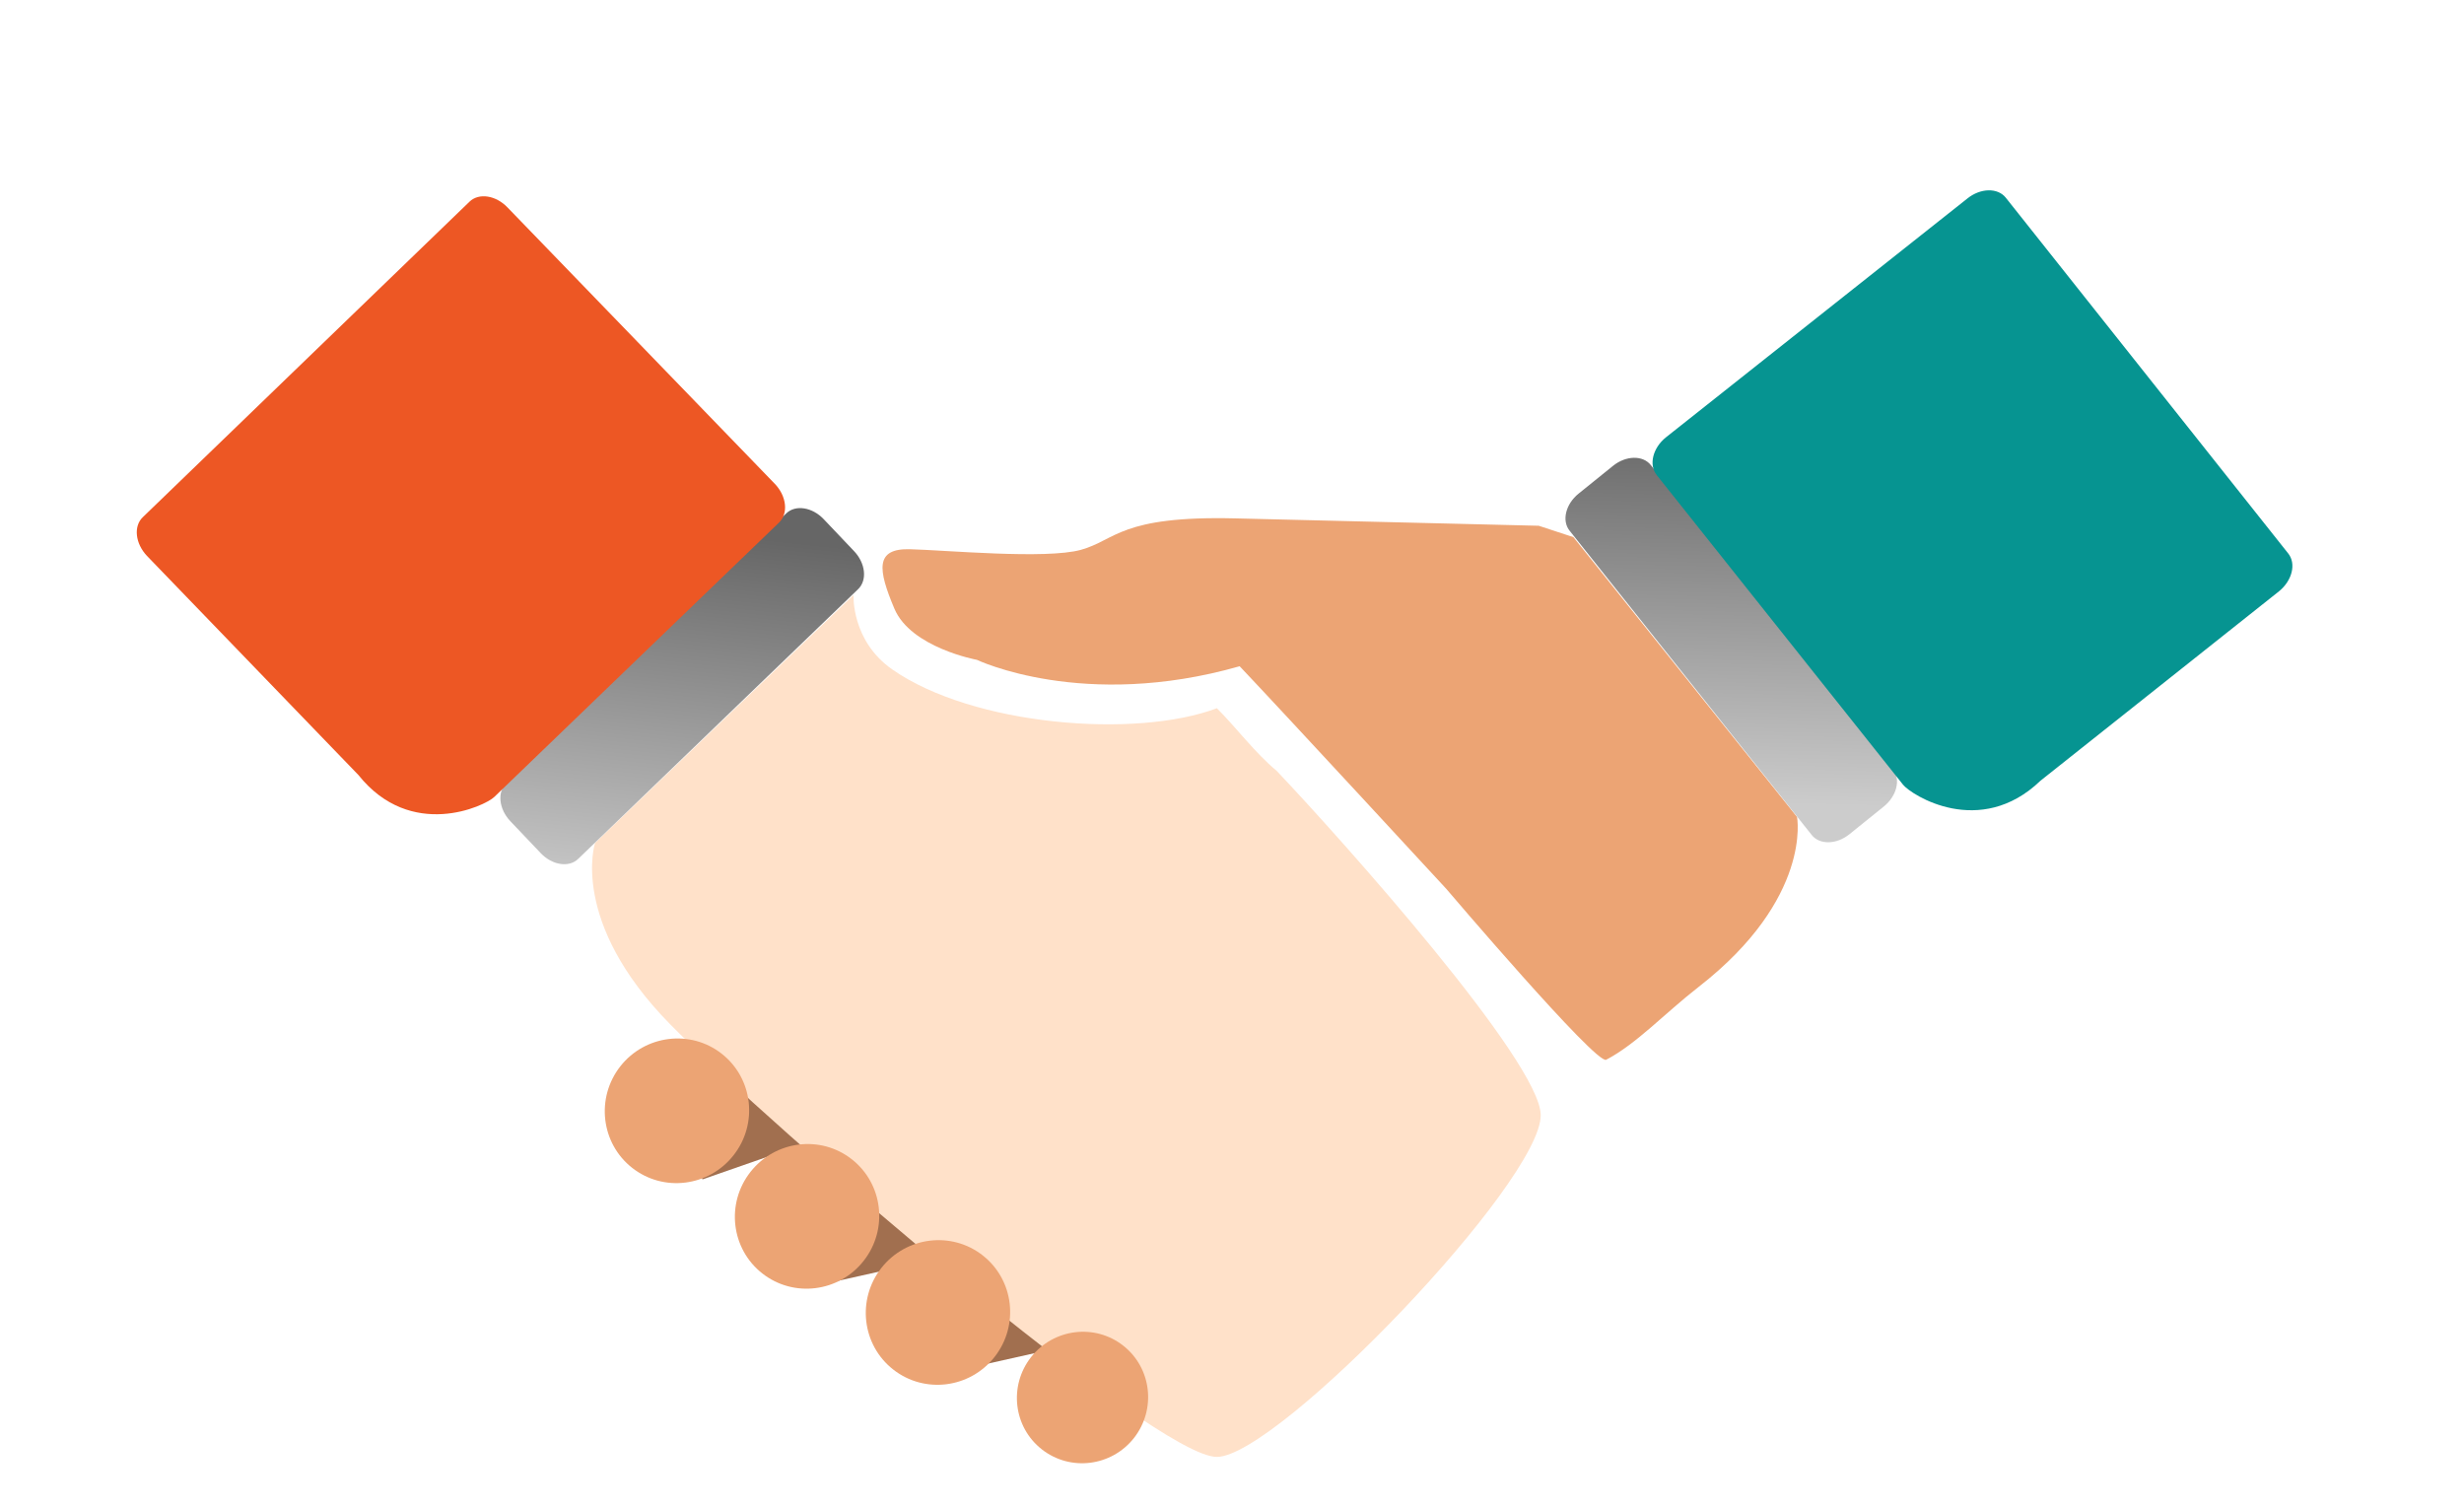 <?xml version="1.0" encoding="utf-8"?>
<!-- Generator: Adobe Illustrator 16.0.0, SVG Export Plug-In . SVG Version: 6.00 Build 0)  -->
<!DOCTYPE svg PUBLIC "-//W3C//DTD SVG 1.1//EN" "http://www.w3.org/Graphics/SVG/1.1/DTD/svg11.dtd">
<svg version="1.1" id="Layer_1" xmlns="http://www.w3.org/2000/svg" xmlns:xlink="http://www.w3.org/1999/xlink" x="0px" y="0px"
	 width="246px" height="150.408px" viewBox="0 0 246 150.408" enable-background="new 0 0 246 150.408" xml:space="preserve">
<polygon fill="#A16F4F" points="83.598,113.053 70.128,117.749 66.883,105.335 71.102,102.276 "/>
<polygon fill="#A16F4F" points="82.056,128.231 95.767,125.165 86.962,116.907 80.968,118.895 "/>
<polygon fill="#A16F4F" points="93.564,137.273 107.271,134.204 98.47,125.95 92.477,127.936 "/>
<path fill="#ECA474" d="M97.534,65.877c0,0-6.595-1.212-8.242-5.114c-1.646-3.899-1.944-6.018,1.54-5.93
	c3.483,0.084,13.57,1.031,17.079,0.062c3.505-0.971,3.912-3.42,15.411-3.141c11.49,0.281,30.305,0.737,30.305,0.737l3.46,1.137
	l22.325,27.934c0,0,1.544,8.111-9.823,16.967c-3.442,2.681-6.202,5.692-9.232,7.274c-1,0.525-15.973-17.073-15.973-17.073
	s-16.321-17.688-20.62-22.214C108.167,70.973,97.536,65.877,97.534,65.877z"/>
<linearGradient id="SVGID_1_" gradientUnits="userSpaceOnUse" x1="10437.625" y1="1944.912" x2="10475.531" y2="1944.912" gradientTransform="matrix(0.024 -1 1 0.024 -2024.637 10471.191)">
	<stop  offset="0.001" style="stop-color:#CCCCCC"/>
	<stop  offset="1" style="stop-color:#666666"/>
</linearGradient>
<path fill="url(#SVGID_1_)" d="M161.036,46.512c1.289-1.043,2.984-1.081,3.776-0.08l24.173,30.381c0.796,0.996,0.39,2.652-0.904,3.7
	l-3.431,2.767c-1.292,1.046-2.98,1.081-3.774,0.079l-24.171-30.377c-0.8-0.999-0.396-2.658,0.9-3.702L161.036,46.512z"/>
<path fill="#069491" d="M196.412,19.821c1.313-1.06,3.035-1.097,3.842-0.083l28.201,35.522c0.807,1.015,0.397,2.696-0.92,3.769
	l-23.811,18.909c-6.067,5.823-12.923,1.418-13.731,0.4l-24.59-30.908c-0.81-1.02-0.401-2.705,0.915-3.764L196.412,19.821z"/>
<g>
	<path fill="#FFE1C9" d="M89.086,66.837c-4.117-2.872-3.872-7.433-3.872-7.433L59.41,84.156c0,0-2.604,7.84,7.505,18.112
		c10.105,10.272,48.474,43.302,54.604,43.185c6.129-0.116,32.386-27.504,32.303-34.142c-0.064-5.317-19.671-27.286-26.358-34.348
		c-2.174-1.804-4.054-4.344-5.972-6.255C113.385,73.76,97.144,72.458,89.086,66.837z"/>
	
		<linearGradient id="SVGID_2_" gradientUnits="userSpaceOnUse" x1="2206.561" y1="6343.717" x2="2244.469" y2="6343.717" gradientTransform="matrix(0.107 -0.994 -0.994 -0.107 6135.792 2962.942)">
		<stop  offset="0.001" style="stop-color:#CCCCCC"/>
		<stop  offset="1" style="stop-color:#666666"/>
	</linearGradient>
	<path fill="url(#SVGID_2_)" d="M82.233,51.83c-1.144-1.203-2.814-1.463-3.732-0.577L50.541,78.192
		c-0.917,0.883-0.736,2.578,0.407,3.789l3.04,3.197c1.141,1.203,2.813,1.463,3.732,0.574l27.958-26.938
		c0.919-0.887,0.736-2.582-0.406-3.786L82.233,51.83z"/>
	<path fill="#ED5724" d="M50.677,20.719c-1.163-1.224-2.866-1.49-3.802-0.585L14.252,51.638c-0.935,0.902-0.75,2.619,0.414,3.853
		l21.115,21.88c5.248,6.569,12.624,3.103,13.563,2.198l28.44-27.403c0.936-0.905,0.752-2.627-0.415-3.85L50.677,20.719z"/>
</g>
<path fill="#ECA474" d="M112.142,134.346c2.839,2.229,3.313,6.355,1.072,9.216c-2.246,2.856-6.364,3.363-9.202,1.136
	c-2.84-2.227-3.317-6.35-1.072-9.21C105.187,132.629,109.306,132.117,112.142,134.346z"/>
<path fill="#ECA474" d="M98.117,125.339c3.121,2.451,3.65,6.987,1.178,10.134c-2.469,3.14-7,3.708-10.122,1.253
	c-3.123-2.45-3.647-6.99-1.183-10.132C90.461,123.449,94.997,122.887,98.117,125.339z"/>
<path fill="#ECA474" d="M85.047,115.742c3.122,2.451,3.65,6.994,1.181,10.133c-2.47,3.147-7.001,3.708-10.124,1.259
	c-3.125-2.455-3.649-6.992-1.179-10.135C77.396,113.856,81.929,113.289,85.047,115.742z"/>
<path fill="#ECA474" d="M72.058,105.203c3.124,2.456,3.65,6.99,1.179,10.134c-2.47,3.145-7.001,3.708-10.122,1.258
	c-3.122-2.451-3.648-6.992-1.181-10.139C64.404,103.316,68.938,102.755,72.058,105.203z"/>
</svg>
